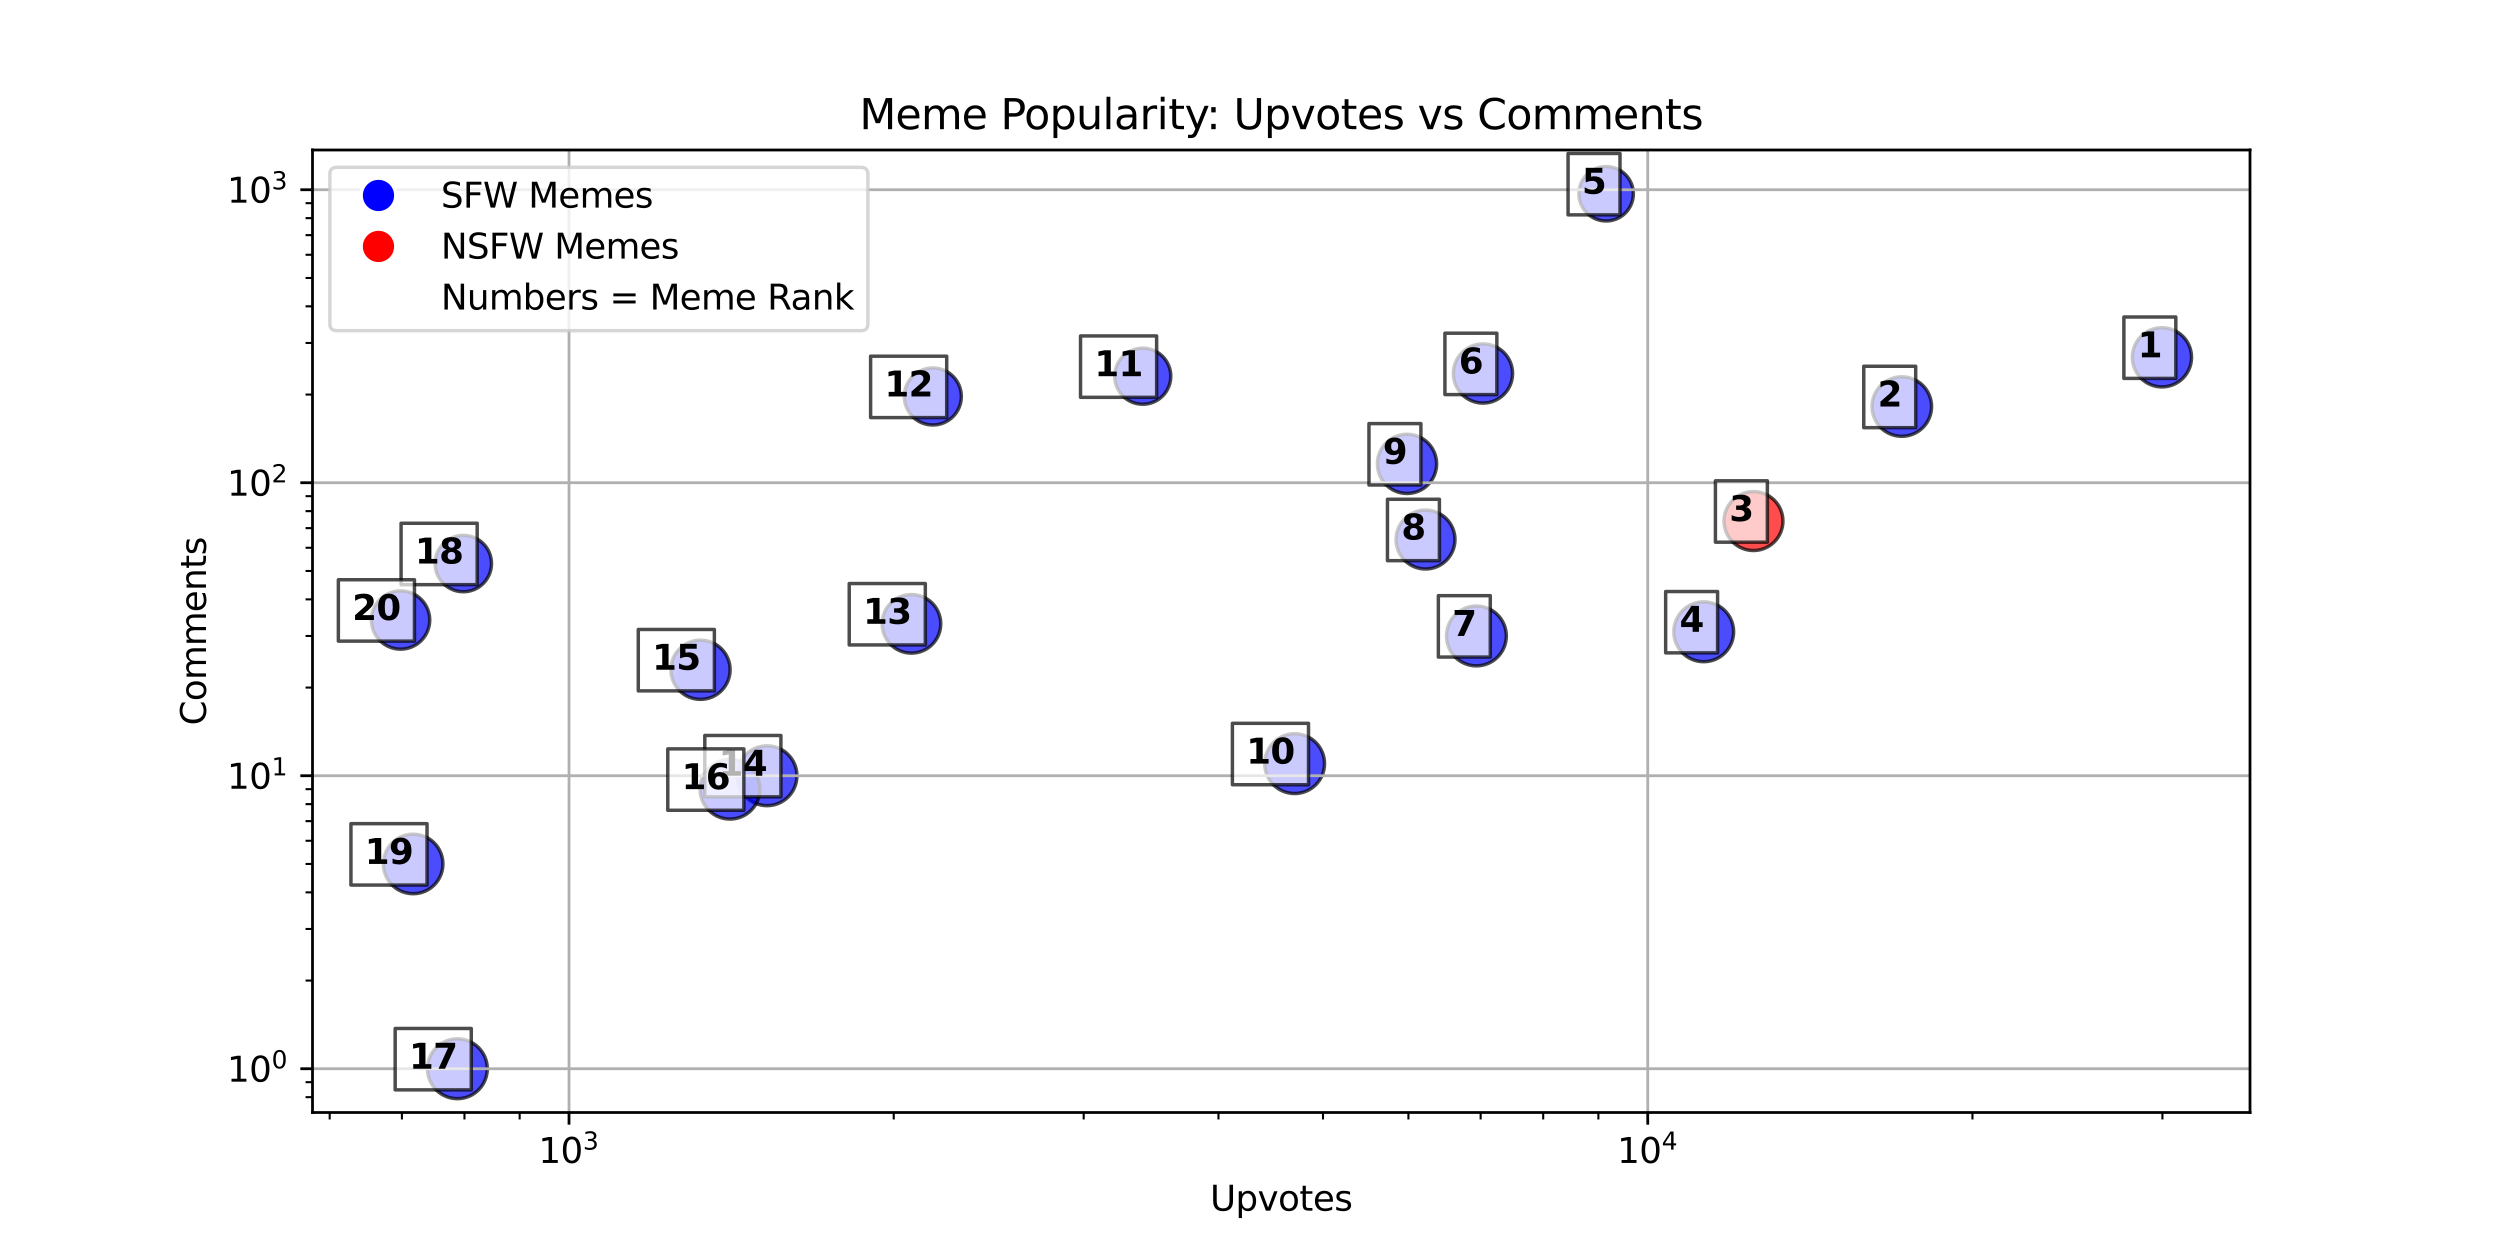 <?xml version="1.0" encoding="utf-8" standalone="no"?>
<!DOCTYPE svg PUBLIC "-//W3C//DTD SVG 1.1//EN"
  "http://www.w3.org/Graphics/SVG/1.1/DTD/svg11.dtd">
<svg xmlns:xlink="http://www.w3.org/1999/xlink" width="720pt" height="360pt" viewBox="0 0 720 360" xmlns="http://www.w3.org/2000/svg" version="1.1">
 <defs>
  <style type="text/css">*{stroke-linejoin: round; stroke-linecap: butt}</style>
 </defs>
 <g id="figure_1">
  <g id="patch_1">
   <path d="M 0 360 
L 720 360 
L 720 0 
L 0 0 
z
" style="fill: #ffffff"/>
  </g>
  <g id="axes_1">
   <g id="patch_2">
    <path d="M 90 320.4 
L 648 320.4 
L 648 43.2 
L 90 43.2 
z
" style="fill: #ffffff"/>
   </g>
   <g id="PathCollection_1">
    <path d="M 622.636 111.432 
C 624.898 111.432 627.068 110.533 628.668 108.934 
C 630.267 107.334 631.166 105.165 631.166 102.903 
C 631.166 100.641 630.267 98.471 628.668 96.871 
C 627.068 95.272 624.898 94.373 622.636 94.373 
C 620.374 94.373 618.205 95.272 616.605 96.871 
C 615.006 98.471 614.107 100.641 614.107 102.903 
C 614.107 105.165 615.006 107.334 616.605 108.934 
C 618.205 110.533 620.374 111.432 622.636 111.432 
z
" clip-path="url(#pf72d6bec14)" style="fill: #0000ff; fill-opacity: 0.7; stroke: #000000; stroke-opacity: 0.7"/>
    <path d="M 547.719 125.658 
C 549.993 125.658 552.174 124.754 553.782 123.147 
C 555.389 121.539 556.293 119.358 556.293 117.085 
C 556.293 114.811 555.389 112.63 553.782 111.022 
C 552.174 109.415 549.993 108.511 547.719 108.511 
C 545.446 108.511 543.265 109.415 541.657 111.022 
C 540.05 112.63 539.146 114.811 539.146 117.085 
C 539.146 119.358 540.05 121.539 541.657 123.147 
C 543.265 124.754 545.446 125.658 547.719 125.658 
z
" clip-path="url(#pf72d6bec14)" style="fill: #0000ff; fill-opacity: 0.7; stroke: #000000; stroke-opacity: 0.7"/>
    <path d="M 504.999 158.551 
C 507.25 158.551 509.408 157.657 510.999 156.065 
C 512.591 154.474 513.485 152.316 513.485 150.065 
C 513.485 147.815 512.591 145.657 510.999 144.065 
C 509.408 142.474 507.25 141.58 504.999 141.58 
C 502.749 141.58 500.591 142.474 498.999 144.065 
C 497.408 145.657 496.514 147.815 496.514 150.065 
C 496.514 152.316 497.408 154.474 498.999 156.065 
C 500.591 157.657 502.749 158.551 504.999 158.551 
z
" clip-path="url(#pf72d6bec14)" style="fill: #ff0000; fill-opacity: 0.7; stroke: #000000; stroke-opacity: 0.7"/>
    <path d="M 490.666 190.569 
C 492.952 190.569 495.144 189.661 496.759 188.045 
C 498.375 186.429 499.283 184.237 499.283 181.952 
C 499.283 179.667 498.375 177.475 496.759 175.859 
C 495.144 174.243 492.952 173.335 490.666 173.335 
C 488.381 173.335 486.189 174.243 484.573 175.859 
C 482.957 177.475 482.05 179.667 482.05 181.952 
C 482.05 184.237 482.957 186.429 484.573 188.045 
C 486.189 189.661 488.381 190.569 490.666 190.569 
z
" clip-path="url(#pf72d6bec14)" style="fill: #0000ff; fill-opacity: 0.7; stroke: #000000; stroke-opacity: 0.7"/>
    <path d="M 462.562 63.642 
C 464.641 63.642 466.636 62.816 468.107 61.345 
C 469.577 59.875 470.404 57.88 470.404 55.8 
C 470.404 53.72 469.577 51.725 468.107 50.255 
C 466.636 48.784 464.641 47.958 462.562 47.958 
C 460.482 47.958 458.487 48.784 457.016 50.255 
C 455.546 51.725 454.719 53.72 454.719 55.8 
C 454.719 57.88 455.546 59.875 457.016 61.345 
C 458.487 62.816 460.482 63.642 462.562 63.642 
z
" clip-path="url(#pf72d6bec14)" style="fill: #0000ff; fill-opacity: 0.7; stroke: #000000; stroke-opacity: 0.7"/>
    <path d="M 427.096 116.092 
C 429.358 116.092 431.528 115.193 433.127 113.594 
C 434.727 111.994 435.625 109.825 435.625 107.563 
C 435.625 105.301 434.727 103.131 433.127 101.531 
C 431.528 99.932 429.358 99.033 427.096 99.033 
C 424.834 99.033 422.664 99.932 421.065 101.531 
C 419.465 103.131 418.567 105.301 418.567 107.563 
C 418.567 109.825 419.465 111.994 421.065 113.594 
C 422.664 115.193 424.834 116.092 427.096 116.092 
z
" clip-path="url(#pf72d6bec14)" style="fill: #0000ff; fill-opacity: 0.7; stroke: #000000; stroke-opacity: 0.7"/>
    <path d="M 425.203 191.77 
C 427.488 191.77 429.68 190.863 431.296 189.247 
C 432.912 187.631 433.82 185.439 433.82 183.154 
C 433.82 180.868 432.912 178.676 431.296 177.061 
C 429.68 175.445 427.488 174.537 425.203 174.537 
C 422.918 174.537 420.726 175.445 419.11 177.061 
C 417.494 178.676 416.586 180.868 416.586 183.154 
C 416.586 185.439 417.494 187.631 419.11 189.247 
C 420.726 190.863 422.918 191.77 425.203 191.77 
z
" clip-path="url(#pf72d6bec14)" style="fill: #0000ff; fill-opacity: 0.7; stroke: #000000; stroke-opacity: 0.7"/>
    <path d="M 410.548 163.871 
C 412.799 163.871 414.957 162.977 416.548 161.386 
C 418.139 159.795 419.033 157.636 419.033 155.386 
C 419.033 153.136 418.139 150.977 416.548 149.386 
C 414.957 147.795 412.799 146.901 410.548 146.901 
C 408.298 146.901 406.139 147.795 404.548 149.386 
C 402.957 150.977 402.063 153.136 402.063 155.386 
C 402.063 157.636 402.957 159.795 404.548 161.386 
C 406.139 162.977 408.298 163.871 410.548 163.871 
z
" clip-path="url(#pf72d6bec14)" style="fill: #0000ff; fill-opacity: 0.7; stroke: #000000; stroke-opacity: 0.7"/>
    <path d="M 405.219 142.121 
C 407.481 142.121 409.651 141.222 411.25 139.623 
C 412.85 138.023 413.748 135.853 413.748 133.591 
C 413.748 131.329 412.85 129.16 411.25 127.56 
C 409.651 125.961 407.481 125.062 405.219 125.062 
C 402.957 125.062 400.787 125.961 399.188 127.56 
C 397.588 129.16 396.69 131.329 396.69 133.591 
C 396.69 135.853 397.588 138.023 399.188 139.623 
C 400.787 141.222 402.957 142.121 405.219 142.121 
z
" clip-path="url(#pf72d6bec14)" style="fill: #0000ff; fill-opacity: 0.7; stroke: #000000; stroke-opacity: 0.7"/>
    <path d="M 372.849 228.539 
C 375.134 228.539 377.326 227.631 378.942 226.015 
C 380.558 224.4 381.465 222.208 381.465 219.922 
C 381.465 217.637 380.558 215.445 378.942 213.829 
C 377.326 212.213 375.134 211.306 372.849 211.306 
C 370.563 211.306 368.372 212.213 366.756 213.829 
C 365.14 215.445 364.232 217.637 364.232 219.922 
C 364.232 222.208 365.14 224.4 366.756 226.015 
C 368.372 227.631 370.563 228.539 372.849 228.539 
z
" clip-path="url(#pf72d6bec14)" style="fill: #0000ff; fill-opacity: 0.7; stroke: #000000; stroke-opacity: 0.7"/>
    <path d="M 329.109 116.425 
C 331.251 116.425 333.306 115.574 334.821 114.059 
C 336.336 112.544 337.187 110.49 337.187 108.347 
C 337.187 106.205 336.336 104.15 334.821 102.636 
C 333.306 101.121 331.251 100.27 329.109 100.27 
C 326.967 100.27 324.912 101.121 323.397 102.636 
C 321.882 104.15 321.031 106.205 321.031 108.347 
C 321.031 110.49 321.882 112.544 323.397 114.059 
C 324.912 115.574 326.967 116.425 329.109 116.425 
z
" clip-path="url(#pf72d6bec14)" style="fill: #0000ff; fill-opacity: 0.7; stroke: #000000; stroke-opacity: 0.7"/>
    <path d="M 268.651 122.398 
C 270.83 122.398 272.92 121.532 274.461 119.992 
C 276.001 118.451 276.867 116.361 276.867 114.182 
C 276.867 112.003 276.001 109.913 274.461 108.373 
C 272.92 106.832 270.83 105.966 268.651 105.966 
C 266.472 105.966 264.382 106.832 262.842 108.373 
C 261.301 109.913 260.435 112.003 260.435 114.182 
C 260.435 116.361 261.301 118.451 262.842 119.992 
C 264.382 121.532 266.472 122.398 268.651 122.398 
z
" clip-path="url(#pf72d6bec14)" style="fill: #0000ff; fill-opacity: 0.7; stroke: #000000; stroke-opacity: 0.7"/>
    <path d="M 262.493 188.102 
C 264.731 188.102 266.878 187.212 268.461 185.629 
C 270.044 184.046 270.934 181.899 270.934 179.661 
C 270.934 177.422 270.044 175.275 268.461 173.692 
C 266.878 172.109 264.731 171.22 262.493 171.22 
C 260.254 171.22 258.107 172.109 256.524 173.692 
C 254.941 175.275 254.052 177.422 254.052 179.661 
C 254.052 181.899 254.941 184.046 256.524 185.629 
C 258.107 187.212 260.254 188.102 262.493 188.102 
z
" clip-path="url(#pf72d6bec14)" style="fill: #0000ff; fill-opacity: 0.7; stroke: #000000; stroke-opacity: 0.7"/>
    <path d="M 220.899 232.032 
C 223.184 232.032 225.376 231.124 226.992 229.508 
C 228.608 227.892 229.516 225.701 229.516 223.415 
C 229.516 221.13 228.608 218.938 226.992 217.322 
C 225.376 215.706 223.184 214.798 220.899 214.798 
C 218.614 214.798 216.422 215.706 214.806 217.322 
C 213.19 218.938 212.282 221.13 212.282 223.415 
C 212.282 225.701 213.19 227.892 214.806 229.508 
C 216.422 231.124 218.614 232.032 220.899 232.032 
z
" clip-path="url(#pf72d6bec14)" style="fill: #0000ff; fill-opacity: 0.7; stroke: #000000; stroke-opacity: 0.7"/>
    <path d="M 201.741 201.42 
C 204.003 201.42 206.173 200.522 207.772 198.922 
C 209.372 197.323 210.27 195.153 210.27 192.891 
C 210.27 190.629 209.372 188.459 207.772 186.86 
C 206.173 185.26 204.003 184.362 201.741 184.362 
C 199.479 184.362 197.309 185.26 195.71 186.86 
C 194.11 188.459 193.212 190.629 193.212 192.891 
C 193.212 195.153 194.11 197.323 195.71 198.922 
C 197.309 200.522 199.479 201.42 201.741 201.42 
z
" clip-path="url(#pf72d6bec14)" style="fill: #0000ff; fill-opacity: 0.7; stroke: #000000; stroke-opacity: 0.7"/>
    <path d="M 210.232 235.893 
C 212.517 235.893 214.709 234.985 216.325 233.37 
C 217.941 231.754 218.849 229.562 218.849 227.277 
C 218.849 224.991 217.941 222.799 216.325 221.184 
C 214.709 219.568 212.517 218.66 210.232 218.66 
C 207.947 218.66 205.755 219.568 204.139 221.184 
C 202.523 222.799 201.615 224.991 201.615 227.277 
C 201.615 229.562 202.523 231.754 204.139 233.37 
C 205.755 234.985 207.947 235.893 210.232 235.893 
z
" clip-path="url(#pf72d6bec14)" style="fill: #0000ff; fill-opacity: 0.7; stroke: #000000; stroke-opacity: 0.7"/>
    <path d="M 131.727 316.417 
C 134.012 316.417 136.204 315.509 137.82 313.893 
C 139.436 312.277 140.344 310.085 140.344 307.8 
C 140.344 305.515 139.436 303.323 137.82 301.707 
C 136.204 300.091 134.012 299.183 131.727 299.183 
C 129.442 299.183 127.25 300.091 125.634 301.707 
C 124.018 303.323 123.11 305.515 123.11 307.8 
C 123.11 310.085 124.018 312.277 125.634 313.893 
C 127.25 315.509 129.442 316.417 131.727 316.417 
z
" clip-path="url(#pf72d6bec14)" style="fill: #0000ff; fill-opacity: 0.7; stroke: #000000; stroke-opacity: 0.7"/>
    <path d="M 133.429 170.422 
C 135.583 170.422 137.65 169.566 139.173 168.042 
C 140.697 166.519 141.553 164.452 141.553 162.298 
C 141.553 160.143 140.697 158.076 139.173 156.553 
C 137.65 155.029 135.583 154.173 133.429 154.173 
C 131.274 154.173 129.207 155.029 127.684 156.553 
C 126.16 158.076 125.304 160.143 125.304 162.298 
C 125.304 164.452 126.16 166.519 127.684 168.042 
C 129.207 169.566 131.274 170.422 133.429 170.422 
z
" clip-path="url(#pf72d6bec14)" style="fill: #0000ff; fill-opacity: 0.7; stroke: #000000; stroke-opacity: 0.7"/>
    <path d="M 118.987 257.391 
C 121.261 257.391 123.442 256.488 125.049 254.88 
C 126.657 253.272 127.56 251.091 127.56 248.818 
C 127.56 246.544 126.657 244.363 125.049 242.755 
C 123.442 241.148 121.261 240.244 118.987 240.244 
C 116.714 240.244 114.533 241.148 112.925 242.755 
C 111.317 244.363 110.414 246.544 110.414 248.818 
C 110.414 251.091 111.317 253.272 112.925 254.88 
C 114.533 256.488 116.714 257.391 118.987 257.391 
z
" clip-path="url(#pf72d6bec14)" style="fill: #0000ff; fill-opacity: 0.7; stroke: #000000; stroke-opacity: 0.7"/>
    <path d="M 115.364 186.963 
C 117.59 186.963 119.726 186.078 121.301 184.504 
C 122.875 182.929 123.76 180.793 123.76 178.567 
C 123.76 176.34 122.875 174.204 121.301 172.629 
C 119.726 171.055 117.59 170.17 115.364 170.17 
C 113.137 170.17 111.001 171.055 109.426 172.629 
C 107.852 174.204 106.967 176.34 106.967 178.567 
C 106.967 180.793 107.852 182.929 109.426 184.504 
C 111.001 186.078 113.137 186.963 115.364 186.963 
z
" clip-path="url(#pf72d6bec14)" style="fill: #0000ff; fill-opacity: 0.7; stroke: #000000; stroke-opacity: 0.7"/>
   </g>
   <g id="matplotlib.axis_1">
    <g id="xtick_1">
     <g id="line2d_1">
      <path d="M 163.874 320.4 
L 163.874 43.2 
" clip-path="url(#pf72d6bec14)" style="fill: none; stroke: #b0b0b0; stroke-width: 0.8; stroke-linecap: square"/>
     </g>
     <g id="line2d_2">
      <defs>
       <path id="m6c85373cff" d="M 0 0 
L 0 3.5 
" style="stroke: #000000; stroke-width: 0.8"/>
      </defs>
      <g>
       <use xlink:href="#m6c85373cff" x="163.874" y="320.4" style="stroke: #000000; stroke-width: 0.8"/>
      </g>
     </g>
     <g id="text_1">
      <!-- $\mathdefault{10^{3}}$ -->
      <g transform="translate(155.074 334.998) scale(0.1 -0.1)">
       <defs>
        <path id="DejaVuSans-31" d="M 794 531 
L 1825 531 
L 1825 4091 
L 703 3866 
L 703 4441 
L 1819 4666 
L 2450 4666 
L 2450 531 
L 3481 531 
L 3481 0 
L 794 0 
L 794 531 
z
" transform="scale(0.016)"/>
        <path id="DejaVuSans-30" d="M 2034 4250 
Q 1547 4250 1301 3770 
Q 1056 3291 1056 2328 
Q 1056 1369 1301 889 
Q 1547 409 2034 409 
Q 2525 409 2770 889 
Q 3016 1369 3016 2328 
Q 3016 3291 2770 3770 
Q 2525 4250 2034 4250 
z
M 2034 4750 
Q 2819 4750 3233 4129 
Q 3647 3509 3647 2328 
Q 3647 1150 3233 529 
Q 2819 -91 2034 -91 
Q 1250 -91 836 529 
Q 422 1150 422 2328 
Q 422 3509 836 4129 
Q 1250 4750 2034 4750 
z
" transform="scale(0.016)"/>
        <path id="DejaVuSans-33" d="M 2597 2516 
Q 3050 2419 3304 2112 
Q 3559 1806 3559 1356 
Q 3559 666 3084 287 
Q 2609 -91 1734 -91 
Q 1441 -91 1130 -33 
Q 819 25 488 141 
L 488 750 
Q 750 597 1062 519 
Q 1375 441 1716 441 
Q 2309 441 2620 675 
Q 2931 909 2931 1356 
Q 2931 1769 2642 2001 
Q 2353 2234 1838 2234 
L 1294 2234 
L 1294 2753 
L 1863 2753 
Q 2328 2753 2575 2939 
Q 2822 3125 2822 3475 
Q 2822 3834 2567 4026 
Q 2313 4219 1838 4219 
Q 1578 4219 1281 4162 
Q 984 4106 628 3988 
L 628 4550 
Q 988 4650 1302 4700 
Q 1616 4750 1894 4750 
Q 2613 4750 3031 4423 
Q 3450 4097 3450 3541 
Q 3450 3153 3228 2886 
Q 3006 2619 2597 2516 
z
" transform="scale(0.016)"/>
       </defs>
       <use xlink:href="#DejaVuSans-31" transform="translate(0 0.766)"/>
       <use xlink:href="#DejaVuSans-30" transform="translate(63.623 0.766)"/>
       <use xlink:href="#DejaVuSans-33" transform="translate(128.203 39.047) scale(0.7)"/>
      </g>
     </g>
    </g>
    <g id="xtick_2">
     <g id="line2d_3">
      <path d="M 474.547 320.4 
L 474.547 43.2 
" clip-path="url(#pf72d6bec14)" style="fill: none; stroke: #b0b0b0; stroke-width: 0.8; stroke-linecap: square"/>
     </g>
     <g id="line2d_4">
      <g>
       <use xlink:href="#m6c85373cff" x="474.547" y="320.4" style="stroke: #000000; stroke-width: 0.8"/>
      </g>
     </g>
     <g id="text_2">
      <!-- $\mathdefault{10^{4}}$ -->
      <g transform="translate(465.747 334.998) scale(0.1 -0.1)">
       <defs>
        <path id="DejaVuSans-34" d="M 2419 4116 
L 825 1625 
L 2419 1625 
L 2419 4116 
z
M 2253 4666 
L 3047 4666 
L 3047 1625 
L 3713 1625 
L 3713 1100 
L 3047 1100 
L 3047 0 
L 2419 0 
L 2419 1100 
L 313 1100 
L 313 1709 
L 2253 4666 
z
" transform="scale(0.016)"/>
       </defs>
       <use xlink:href="#DejaVuSans-31" transform="translate(0 0.684)"/>
       <use xlink:href="#DejaVuSans-30" transform="translate(63.623 0.684)"/>
       <use xlink:href="#DejaVuSans-34" transform="translate(128.203 38.966) scale(0.7)"/>
      </g>
     </g>
    </g>
    <g id="xtick_3">
     <g id="line2d_5">
      <defs>
       <path id="m9ff2b231a6" d="M 0 0 
L 0 2 
" style="stroke: #000000; stroke-width: 0.6"/>
      </defs>
      <g>
       <use xlink:href="#m9ff2b231a6" x="94.951" y="320.4" style="stroke: #000000; stroke-width: 0.6"/>
      </g>
     </g>
    </g>
    <g id="xtick_4">
     <g id="line2d_6">
      <g>
       <use xlink:href="#m9ff2b231a6" x="115.75" y="320.4" style="stroke: #000000; stroke-width: 0.6"/>
      </g>
     </g>
    </g>
    <g id="xtick_5">
     <g id="line2d_7">
      <g>
       <use xlink:href="#m9ff2b231a6" x="133.766" y="320.4" style="stroke: #000000; stroke-width: 0.6"/>
      </g>
     </g>
    </g>
    <g id="xtick_6">
     <g id="line2d_8">
      <g>
       <use xlink:href="#m9ff2b231a6" x="149.658" y="320.4" style="stroke: #000000; stroke-width: 0.6"/>
      </g>
     </g>
    </g>
    <g id="xtick_7">
     <g id="line2d_9">
      <g>
       <use xlink:href="#m9ff2b231a6" x="257.396" y="320.4" style="stroke: #000000; stroke-width: 0.6"/>
      </g>
     </g>
    </g>
    <g id="xtick_8">
     <g id="line2d_10">
      <g>
       <use xlink:href="#m9ff2b231a6" x="312.102" y="320.4" style="stroke: #000000; stroke-width: 0.6"/>
      </g>
     </g>
    </g>
    <g id="xtick_9">
     <g id="line2d_11">
      <g>
       <use xlink:href="#m9ff2b231a6" x="350.918" y="320.4" style="stroke: #000000; stroke-width: 0.6"/>
      </g>
     </g>
    </g>
    <g id="xtick_10">
     <g id="line2d_12">
      <g>
       <use xlink:href="#m9ff2b231a6" x="381.025" y="320.4" style="stroke: #000000; stroke-width: 0.6"/>
      </g>
     </g>
    </g>
    <g id="xtick_11">
     <g id="line2d_13">
      <g>
       <use xlink:href="#m9ff2b231a6" x="405.624" y="320.4" style="stroke: #000000; stroke-width: 0.6"/>
      </g>
     </g>
    </g>
    <g id="xtick_12">
     <g id="line2d_14">
      <g>
       <use xlink:href="#m9ff2b231a6" x="426.423" y="320.4" style="stroke: #000000; stroke-width: 0.6"/>
      </g>
     </g>
    </g>
    <g id="xtick_13">
     <g id="line2d_15">
      <g>
       <use xlink:href="#m9ff2b231a6" x="444.44" y="320.4" style="stroke: #000000; stroke-width: 0.6"/>
      </g>
     </g>
    </g>
    <g id="xtick_14">
     <g id="line2d_16">
      <g>
       <use xlink:href="#m9ff2b231a6" x="460.331" y="320.4" style="stroke: #000000; stroke-width: 0.6"/>
      </g>
     </g>
    </g>
    <g id="xtick_15">
     <g id="line2d_17">
      <g>
       <use xlink:href="#m9ff2b231a6" x="568.069" y="320.4" style="stroke: #000000; stroke-width: 0.6"/>
      </g>
     </g>
    </g>
    <g id="xtick_16">
     <g id="line2d_18">
      <g>
       <use xlink:href="#m9ff2b231a6" x="622.776" y="320.4" style="stroke: #000000; stroke-width: 0.6"/>
      </g>
     </g>
    </g>
    <g id="text_3">
     <!-- Upvotes -->
     <g transform="translate(348.506 348.677) scale(0.1 -0.1)">
      <defs>
       <path id="DejaVuSans-55" d="M 556 4666 
L 1191 4666 
L 1191 1831 
Q 1191 1081 1462 751 
Q 1734 422 2344 422 
Q 2950 422 3222 751 
Q 3494 1081 3494 1831 
L 3494 4666 
L 4128 4666 
L 4128 1753 
Q 4128 841 3676 375 
Q 3225 -91 2344 -91 
Q 1459 -91 1007 375 
Q 556 841 556 1753 
L 556 4666 
z
" transform="scale(0.016)"/>
       <path id="DejaVuSans-70" d="M 1159 525 
L 1159 -1331 
L 581 -1331 
L 581 3500 
L 1159 3500 
L 1159 2969 
Q 1341 3281 1617 3432 
Q 1894 3584 2278 3584 
Q 2916 3584 3314 3078 
Q 3713 2572 3713 1747 
Q 3713 922 3314 415 
Q 2916 -91 2278 -91 
Q 1894 -91 1617 61 
Q 1341 213 1159 525 
z
M 3116 1747 
Q 3116 2381 2855 2742 
Q 2594 3103 2138 3103 
Q 1681 3103 1420 2742 
Q 1159 2381 1159 1747 
Q 1159 1113 1420 752 
Q 1681 391 2138 391 
Q 2594 391 2855 752 
Q 3116 1113 3116 1747 
z
" transform="scale(0.016)"/>
       <path id="DejaVuSans-76" d="M 191 3500 
L 800 3500 
L 1894 563 
L 2988 3500 
L 3597 3500 
L 2284 0 
L 1503 0 
L 191 3500 
z
" transform="scale(0.016)"/>
       <path id="DejaVuSans-6f" d="M 1959 3097 
Q 1497 3097 1228 2736 
Q 959 2375 959 1747 
Q 959 1119 1226 758 
Q 1494 397 1959 397 
Q 2419 397 2687 759 
Q 2956 1122 2956 1747 
Q 2956 2369 2687 2733 
Q 2419 3097 1959 3097 
z
M 1959 3584 
Q 2709 3584 3137 3096 
Q 3566 2609 3566 1747 
Q 3566 888 3137 398 
Q 2709 -91 1959 -91 
Q 1206 -91 779 398 
Q 353 888 353 1747 
Q 353 2609 779 3096 
Q 1206 3584 1959 3584 
z
" transform="scale(0.016)"/>
       <path id="DejaVuSans-74" d="M 1172 4494 
L 1172 3500 
L 2356 3500 
L 2356 3053 
L 1172 3053 
L 1172 1153 
Q 1172 725 1289 603 
Q 1406 481 1766 481 
L 2356 481 
L 2356 0 
L 1766 0 
Q 1100 0 847 248 
Q 594 497 594 1153 
L 594 3053 
L 172 3053 
L 172 3500 
L 594 3500 
L 594 4494 
L 1172 4494 
z
" transform="scale(0.016)"/>
       <path id="DejaVuSans-65" d="M 3597 1894 
L 3597 1613 
L 953 1613 
Q 991 1019 1311 708 
Q 1631 397 2203 397 
Q 2534 397 2845 478 
Q 3156 559 3463 722 
L 3463 178 
Q 3153 47 2828 -22 
Q 2503 -91 2169 -91 
Q 1331 -91 842 396 
Q 353 884 353 1716 
Q 353 2575 817 3079 
Q 1281 3584 2069 3584 
Q 2775 3584 3186 3129 
Q 3597 2675 3597 1894 
z
M 3022 2063 
Q 3016 2534 2758 2815 
Q 2500 3097 2075 3097 
Q 1594 3097 1305 2825 
Q 1016 2553 972 2059 
L 3022 2063 
z
" transform="scale(0.016)"/>
       <path id="DejaVuSans-73" d="M 2834 3397 
L 2834 2853 
Q 2591 2978 2328 3040 
Q 2066 3103 1784 3103 
Q 1356 3103 1142 2972 
Q 928 2841 928 2578 
Q 928 2378 1081 2264 
Q 1234 2150 1697 2047 
L 1894 2003 
Q 2506 1872 2764 1633 
Q 3022 1394 3022 966 
Q 3022 478 2636 193 
Q 2250 -91 1575 -91 
Q 1294 -91 989 -36 
Q 684 19 347 128 
L 347 722 
Q 666 556 975 473 
Q 1284 391 1588 391 
Q 1994 391 2212 530 
Q 2431 669 2431 922 
Q 2431 1156 2273 1281 
Q 2116 1406 1581 1522 
L 1381 1569 
Q 847 1681 609 1914 
Q 372 2147 372 2553 
Q 372 3047 722 3315 
Q 1072 3584 1716 3584 
Q 2034 3584 2315 3537 
Q 2597 3491 2834 3397 
z
" transform="scale(0.016)"/>
      </defs>
      <use xlink:href="#DejaVuSans-55"/>
      <use xlink:href="#DejaVuSans-70" transform="translate(73.193 0)"/>
      <use xlink:href="#DejaVuSans-76" transform="translate(136.67 0)"/>
      <use xlink:href="#DejaVuSans-6f" transform="translate(195.85 0)"/>
      <use xlink:href="#DejaVuSans-74" transform="translate(257.031 0)"/>
      <use xlink:href="#DejaVuSans-65" transform="translate(296.24 0)"/>
      <use xlink:href="#DejaVuSans-73" transform="translate(357.764 0)"/>
     </g>
    </g>
   </g>
   <g id="matplotlib.axis_2">
    <g id="ytick_1">
     <g id="line2d_19">
      <path d="M 90 307.8 
L 648 307.8 
" clip-path="url(#pf72d6bec14)" style="fill: none; stroke: #b0b0b0; stroke-width: 0.8; stroke-linecap: square"/>
     </g>
     <g id="line2d_20">
      <defs>
       <path id="me23430031c" d="M 0 0 
L -3.5 0 
" style="stroke: #000000; stroke-width: 0.8"/>
      </defs>
      <g>
       <use xlink:href="#me23430031c" x="90" y="307.8" style="stroke: #000000; stroke-width: 0.8"/>
      </g>
     </g>
     <g id="text_4">
      <!-- $\mathdefault{10^{0}}$ -->
      <g transform="translate(65.4 311.599) scale(0.1 -0.1)">
       <use xlink:href="#DejaVuSans-31" transform="translate(0 0.766)"/>
       <use xlink:href="#DejaVuSans-30" transform="translate(63.623 0.766)"/>
       <use xlink:href="#DejaVuSans-30" transform="translate(128.203 39.047) scale(0.7)"/>
      </g>
     </g>
    </g>
    <g id="ytick_2">
     <g id="line2d_21">
      <path d="M 90 223.415 
L 648 223.415 
" clip-path="url(#pf72d6bec14)" style="fill: none; stroke: #b0b0b0; stroke-width: 0.8; stroke-linecap: square"/>
     </g>
     <g id="line2d_22">
      <g>
       <use xlink:href="#me23430031c" x="90" y="223.415" style="stroke: #000000; stroke-width: 0.8"/>
      </g>
     </g>
     <g id="text_5">
      <!-- $\mathdefault{10^{1}}$ -->
      <g transform="translate(65.4 227.215) scale(0.1 -0.1)">
       <use xlink:href="#DejaVuSans-31" transform="translate(0 0.684)"/>
       <use xlink:href="#DejaVuSans-30" transform="translate(63.623 0.684)"/>
       <use xlink:href="#DejaVuSans-31" transform="translate(128.203 38.966) scale(0.7)"/>
      </g>
     </g>
    </g>
    <g id="ytick_3">
     <g id="line2d_23">
      <path d="M 90 139.031 
L 648 139.031 
" clip-path="url(#pf72d6bec14)" style="fill: none; stroke: #b0b0b0; stroke-width: 0.8; stroke-linecap: square"/>
     </g>
     <g id="line2d_24">
      <g>
       <use xlink:href="#me23430031c" x="90" y="139.031" style="stroke: #000000; stroke-width: 0.8"/>
      </g>
     </g>
     <g id="text_6">
      <!-- $\mathdefault{10^{2}}$ -->
      <g transform="translate(65.4 142.83) scale(0.1 -0.1)">
       <defs>
        <path id="DejaVuSans-32" d="M 1228 531 
L 3431 531 
L 3431 0 
L 469 0 
L 469 531 
Q 828 903 1448 1529 
Q 2069 2156 2228 2338 
Q 2531 2678 2651 2914 
Q 2772 3150 2772 3378 
Q 2772 3750 2511 3984 
Q 2250 4219 1831 4219 
Q 1534 4219 1204 4116 
Q 875 4013 500 3803 
L 500 4441 
Q 881 4594 1212 4672 
Q 1544 4750 1819 4750 
Q 2544 4750 2975 4387 
Q 3406 4025 3406 3419 
Q 3406 3131 3298 2873 
Q 3191 2616 2906 2266 
Q 2828 2175 2409 1742 
Q 1991 1309 1228 531 
z
" transform="scale(0.016)"/>
       </defs>
       <use xlink:href="#DejaVuSans-31" transform="translate(0 0.766)"/>
       <use xlink:href="#DejaVuSans-30" transform="translate(63.623 0.766)"/>
       <use xlink:href="#DejaVuSans-32" transform="translate(128.203 39.047) scale(0.7)"/>
      </g>
     </g>
    </g>
    <g id="ytick_4">
     <g id="line2d_25">
      <path d="M 90 54.646 
L 648 54.646 
" clip-path="url(#pf72d6bec14)" style="fill: none; stroke: #b0b0b0; stroke-width: 0.8; stroke-linecap: square"/>
     </g>
     <g id="line2d_26">
      <g>
       <use xlink:href="#me23430031c" x="90" y="54.646" style="stroke: #000000; stroke-width: 0.8"/>
      </g>
     </g>
     <g id="text_7">
      <!-- $\mathdefault{10^{3}}$ -->
      <g transform="translate(65.4 58.445) scale(0.1 -0.1)">
       <use xlink:href="#DejaVuSans-31" transform="translate(0 0.766)"/>
       <use xlink:href="#DejaVuSans-30" transform="translate(63.623 0.766)"/>
       <use xlink:href="#DejaVuSans-33" transform="translate(128.203 39.047) scale(0.7)"/>
      </g>
     </g>
    </g>
    <g id="ytick_5">
     <g id="line2d_27">
      <defs>
       <path id="m40002b9eaa" d="M 0 0 
L -2 0 
" style="stroke: #000000; stroke-width: 0.6"/>
      </defs>
      <g>
       <use xlink:href="#m40002b9eaa" x="90" y="315.978" style="stroke: #000000; stroke-width: 0.6"/>
      </g>
     </g>
    </g>
    <g id="ytick_6">
     <g id="line2d_28">
      <g>
       <use xlink:href="#m40002b9eaa" x="90" y="311.661" style="stroke: #000000; stroke-width: 0.6"/>
      </g>
     </g>
    </g>
    <g id="ytick_7">
     <g id="line2d_29">
      <g>
       <use xlink:href="#m40002b9eaa" x="90" y="282.398" style="stroke: #000000; stroke-width: 0.6"/>
      </g>
     </g>
    </g>
    <g id="ytick_8">
     <g id="line2d_30">
      <g>
       <use xlink:href="#m40002b9eaa" x="90" y="267.538" style="stroke: #000000; stroke-width: 0.6"/>
      </g>
     </g>
    </g>
    <g id="ytick_9">
     <g id="line2d_31">
      <g>
       <use xlink:href="#m40002b9eaa" x="90" y="256.995" style="stroke: #000000; stroke-width: 0.6"/>
      </g>
     </g>
    </g>
    <g id="ytick_10">
     <g id="line2d_32">
      <g>
       <use xlink:href="#m40002b9eaa" x="90" y="248.818" style="stroke: #000000; stroke-width: 0.6"/>
      </g>
     </g>
    </g>
    <g id="ytick_11">
     <g id="line2d_33">
      <g>
       <use xlink:href="#m40002b9eaa" x="90" y="242.136" style="stroke: #000000; stroke-width: 0.6"/>
      </g>
     </g>
    </g>
    <g id="ytick_12">
     <g id="line2d_34">
      <g>
       <use xlink:href="#m40002b9eaa" x="90" y="236.487" style="stroke: #000000; stroke-width: 0.6"/>
      </g>
     </g>
    </g>
    <g id="ytick_13">
     <g id="line2d_35">
      <g>
       <use xlink:href="#m40002b9eaa" x="90" y="231.593" style="stroke: #000000; stroke-width: 0.6"/>
      </g>
     </g>
    </g>
    <g id="ytick_14">
     <g id="line2d_36">
      <g>
       <use xlink:href="#m40002b9eaa" x="90" y="227.277" style="stroke: #000000; stroke-width: 0.6"/>
      </g>
     </g>
    </g>
    <g id="ytick_15">
     <g id="line2d_37">
      <g>
       <use xlink:href="#m40002b9eaa" x="90" y="198.013" style="stroke: #000000; stroke-width: 0.6"/>
      </g>
     </g>
    </g>
    <g id="ytick_16">
     <g id="line2d_38">
      <g>
       <use xlink:href="#m40002b9eaa" x="90" y="183.154" style="stroke: #000000; stroke-width: 0.6"/>
      </g>
     </g>
    </g>
    <g id="ytick_17">
     <g id="line2d_39">
      <g>
       <use xlink:href="#m40002b9eaa" x="90" y="172.611" style="stroke: #000000; stroke-width: 0.6"/>
      </g>
     </g>
    </g>
    <g id="ytick_18">
     <g id="line2d_40">
      <g>
       <use xlink:href="#m40002b9eaa" x="90" y="164.433" style="stroke: #000000; stroke-width: 0.6"/>
      </g>
     </g>
    </g>
    <g id="ytick_19">
     <g id="line2d_41">
      <g>
       <use xlink:href="#m40002b9eaa" x="90" y="157.751" style="stroke: #000000; stroke-width: 0.6"/>
      </g>
     </g>
    </g>
    <g id="ytick_20">
     <g id="line2d_42">
      <g>
       <use xlink:href="#m40002b9eaa" x="90" y="152.102" style="stroke: #000000; stroke-width: 0.6"/>
      </g>
     </g>
    </g>
    <g id="ytick_21">
     <g id="line2d_43">
      <g>
       <use xlink:href="#m40002b9eaa" x="90" y="147.208" style="stroke: #000000; stroke-width: 0.6"/>
      </g>
     </g>
    </g>
    <g id="ytick_22">
     <g id="line2d_44">
      <g>
       <use xlink:href="#m40002b9eaa" x="90" y="142.892" style="stroke: #000000; stroke-width: 0.6"/>
      </g>
     </g>
    </g>
    <g id="ytick_23">
     <g id="line2d_45">
      <g>
       <use xlink:href="#m40002b9eaa" x="90" y="113.628" style="stroke: #000000; stroke-width: 0.6"/>
      </g>
     </g>
    </g>
    <g id="ytick_24">
     <g id="line2d_46">
      <g>
       <use xlink:href="#m40002b9eaa" x="90" y="98.769" style="stroke: #000000; stroke-width: 0.6"/>
      </g>
     </g>
    </g>
    <g id="ytick_25">
     <g id="line2d_47">
      <g>
       <use xlink:href="#m40002b9eaa" x="90" y="88.226" style="stroke: #000000; stroke-width: 0.6"/>
      </g>
     </g>
    </g>
    <g id="ytick_26">
     <g id="line2d_48">
      <g>
       <use xlink:href="#m40002b9eaa" x="90" y="80.048" style="stroke: #000000; stroke-width: 0.6"/>
      </g>
     </g>
    </g>
    <g id="ytick_27">
     <g id="line2d_49">
      <g>
       <use xlink:href="#m40002b9eaa" x="90" y="73.367" style="stroke: #000000; stroke-width: 0.6"/>
      </g>
     </g>
    </g>
    <g id="ytick_28">
     <g id="line2d_50">
      <g>
       <use xlink:href="#m40002b9eaa" x="90" y="67.717" style="stroke: #000000; stroke-width: 0.6"/>
      </g>
     </g>
    </g>
    <g id="ytick_29">
     <g id="line2d_51">
      <g>
       <use xlink:href="#m40002b9eaa" x="90" y="62.824" style="stroke: #000000; stroke-width: 0.6"/>
      </g>
     </g>
    </g>
    <g id="ytick_30">
     <g id="line2d_52">
      <g>
       <use xlink:href="#m40002b9eaa" x="90" y="58.507" style="stroke: #000000; stroke-width: 0.6"/>
      </g>
     </g>
    </g>
    <g id="text_8">
     <!-- Comments -->
     <g transform="translate(59.32 208.902) rotate(-90) scale(0.1 -0.1)">
      <defs>
       <path id="DejaVuSans-43" d="M 4122 4306 
L 4122 3641 
Q 3803 3938 3442 4084 
Q 3081 4231 2675 4231 
Q 1875 4231 1450 3742 
Q 1025 3253 1025 2328 
Q 1025 1406 1450 917 
Q 1875 428 2675 428 
Q 3081 428 3442 575 
Q 3803 722 4122 1019 
L 4122 359 
Q 3791 134 3420 21 
Q 3050 -91 2638 -91 
Q 1578 -91 968 557 
Q 359 1206 359 2328 
Q 359 3453 968 4101 
Q 1578 4750 2638 4750 
Q 3056 4750 3426 4639 
Q 3797 4528 4122 4306 
z
" transform="scale(0.016)"/>
       <path id="DejaVuSans-6d" d="M 3328 2828 
Q 3544 3216 3844 3400 
Q 4144 3584 4550 3584 
Q 5097 3584 5394 3201 
Q 5691 2819 5691 2113 
L 5691 0 
L 5113 0 
L 5113 2094 
Q 5113 2597 4934 2840 
Q 4756 3084 4391 3084 
Q 3944 3084 3684 2787 
Q 3425 2491 3425 1978 
L 3425 0 
L 2847 0 
L 2847 2094 
Q 2847 2600 2669 2842 
Q 2491 3084 2119 3084 
Q 1678 3084 1418 2786 
Q 1159 2488 1159 1978 
L 1159 0 
L 581 0 
L 581 3500 
L 1159 3500 
L 1159 2956 
Q 1356 3278 1631 3431 
Q 1906 3584 2284 3584 
Q 2666 3584 2933 3390 
Q 3200 3197 3328 2828 
z
" transform="scale(0.016)"/>
       <path id="DejaVuSans-6e" d="M 3513 2113 
L 3513 0 
L 2938 0 
L 2938 2094 
Q 2938 2591 2744 2837 
Q 2550 3084 2163 3084 
Q 1697 3084 1428 2787 
Q 1159 2491 1159 1978 
L 1159 0 
L 581 0 
L 581 3500 
L 1159 3500 
L 1159 2956 
Q 1366 3272 1645 3428 
Q 1925 3584 2291 3584 
Q 2894 3584 3203 3211 
Q 3513 2838 3513 2113 
z
" transform="scale(0.016)"/>
      </defs>
      <use xlink:href="#DejaVuSans-43"/>
      <use xlink:href="#DejaVuSans-6f" transform="translate(69.824 0)"/>
      <use xlink:href="#DejaVuSans-6d" transform="translate(131.006 0)"/>
      <use xlink:href="#DejaVuSans-6d" transform="translate(228.418 0)"/>
      <use xlink:href="#DejaVuSans-65" transform="translate(325.83 0)"/>
      <use xlink:href="#DejaVuSans-6e" transform="translate(387.354 0)"/>
      <use xlink:href="#DejaVuSans-74" transform="translate(450.732 0)"/>
      <use xlink:href="#DejaVuSans-73" transform="translate(489.941 0)"/>
     </g>
    </g>
   </g>
   <g id="patch_3">
    <path d="M 90 320.4 
L 90 43.2 
" style="fill: none; stroke: #000000; stroke-width: 0.8; stroke-linejoin: miter; stroke-linecap: square"/>
   </g>
   <g id="patch_4">
    <path d="M 648 320.4 
L 648 43.2 
" style="fill: none; stroke: #000000; stroke-width: 0.8; stroke-linejoin: miter; stroke-linecap: square"/>
   </g>
   <g id="patch_5">
    <path d="M 90 320.4 
L 648 320.4 
" style="fill: none; stroke: #000000; stroke-width: 0.8; stroke-linejoin: miter; stroke-linecap: square"/>
   </g>
   <g id="patch_6">
    <path d="M 90 43.2 
L 648 43.2 
" style="fill: none; stroke: #000000; stroke-width: 0.8; stroke-linejoin: miter; stroke-linecap: square"/>
   </g>
   <g id="text_9">
    <g id="patch_7">
     <path d="M 611.679 108.982 
L 626.636 108.982 
L 626.636 91.304 
L 611.679 91.304 
z
" style="fill: #ffffff; opacity: 0.7; stroke: #000000; stroke-linejoin: miter"/>
    </g>
    <!-- 1 -->
    <g transform="translate(615.679 102.903) scale(0.1 -0.1)">
     <defs>
      <path id="DejaVuSans-Bold-31" d="M 750 831 
L 1813 831 
L 1813 3847 
L 722 3622 
L 722 4441 
L 1806 4666 
L 2950 4666 
L 2950 831 
L 4013 831 
L 4013 0 
L 750 0 
L 750 831 
z
" transform="scale(0.016)"/>
     </defs>
     <use xlink:href="#DejaVuSans-Bold-31"/>
    </g>
   </g>
   <g id="text_10">
    <g id="patch_8">
     <path d="M 536.762 123.164 
L 551.719 123.164 
L 551.719 105.486 
L 536.762 105.486 
z
" style="fill: #ffffff; opacity: 0.7; stroke: #000000; stroke-linejoin: miter"/>
    </g>
    <!-- 2 -->
    <g transform="translate(540.762 117.085) scale(0.1 -0.1)">
     <defs>
      <path id="DejaVuSans-Bold-32" d="M 1844 884 
L 3897 884 
L 3897 0 
L 506 0 
L 506 884 
L 2209 2388 
Q 2438 2594 2547 2791 
Q 2656 2988 2656 3200 
Q 2656 3528 2436 3728 
Q 2216 3928 1850 3928 
Q 1569 3928 1234 3808 
Q 900 3688 519 3450 
L 519 4475 
Q 925 4609 1322 4679 
Q 1719 4750 2100 4750 
Q 2938 4750 3402 4381 
Q 3866 4013 3866 3353 
Q 3866 2972 3669 2642 
Q 3472 2313 2841 1759 
L 1844 884 
z
" transform="scale(0.016)"/>
     </defs>
     <use xlink:href="#DejaVuSans-Bold-32"/>
    </g>
   </g>
   <g id="text_11">
    <g id="patch_9">
     <path d="M 494.041 156.145 
L 508.999 156.145 
L 508.999 138.467 
L 494.041 138.467 
z
" style="fill: #ffffff; opacity: 0.7; stroke: #000000; stroke-linejoin: miter"/>
    </g>
    <!-- 3 -->
    <g transform="translate(498.041 150.065) scale(0.1 -0.1)">
     <defs>
      <path id="DejaVuSans-Bold-33" d="M 2981 2516 
Q 3453 2394 3698 2092 
Q 3944 1791 3944 1325 
Q 3944 631 3412 270 
Q 2881 -91 1863 -91 
Q 1503 -91 1142 -33 
Q 781 25 428 141 
L 428 1069 
Q 766 900 1098 814 
Q 1431 728 1753 728 
Q 2231 728 2486 893 
Q 2741 1059 2741 1369 
Q 2741 1688 2480 1852 
Q 2219 2016 1709 2016 
L 1228 2016 
L 1228 2791 
L 1734 2791 
Q 2188 2791 2409 2933 
Q 2631 3075 2631 3366 
Q 2631 3634 2415 3781 
Q 2200 3928 1806 3928 
Q 1516 3928 1219 3862 
Q 922 3797 628 3669 
L 628 4550 
Q 984 4650 1334 4700 
Q 1684 4750 2022 4750 
Q 2931 4750 3382 4451 
Q 3834 4153 3834 3553 
Q 3834 3144 3618 2883 
Q 3403 2622 2981 2516 
z
" transform="scale(0.016)"/>
     </defs>
     <use xlink:href="#DejaVuSans-Bold-33"/>
    </g>
   </g>
   <g id="text_12">
    <g id="patch_10">
     <path d="M 479.709 188.032 
L 494.666 188.032 
L 494.666 170.353 
L 479.709 170.353 
z
" style="fill: #ffffff; opacity: 0.7; stroke: #000000; stroke-linejoin: miter"/>
    </g>
    <!-- 4 -->
    <g transform="translate(483.709 181.952) scale(0.1 -0.1)">
     <defs>
      <path id="DejaVuSans-Bold-34" d="M 2356 3675 
L 1038 1722 
L 2356 1722 
L 2356 3675 
z
M 2156 4666 
L 3494 4666 
L 3494 1722 
L 4159 1722 
L 4159 850 
L 3494 850 
L 3494 0 
L 2356 0 
L 2356 850 
L 288 850 
L 288 1881 
L 2156 4666 
z
" transform="scale(0.016)"/>
     </defs>
     <use xlink:href="#DejaVuSans-Bold-34"/>
    </g>
   </g>
   <g id="text_13">
    <g id="patch_11">
     <path d="M 451.604 61.88 
L 466.562 61.88 
L 466.562 44.202 
L 451.604 44.202 
z
" style="fill: #ffffff; opacity: 0.7; stroke: #000000; stroke-linejoin: miter"/>
    </g>
    <!-- 5 -->
    <g transform="translate(455.604 55.8) scale(0.1 -0.1)">
     <defs>
      <path id="DejaVuSans-Bold-35" d="M 678 4666 
L 3669 4666 
L 3669 3781 
L 1638 3781 
L 1638 3059 
Q 1775 3097 1914 3117 
Q 2053 3138 2203 3138 
Q 3056 3138 3531 2711 
Q 4006 2284 4006 1522 
Q 4006 766 3489 337 
Q 2972 -91 2053 -91 
Q 1656 -91 1267 -14 
Q 878 63 494 219 
L 494 1166 
Q 875 947 1217 837 
Q 1559 728 1863 728 
Q 2300 728 2551 942 
Q 2803 1156 2803 1522 
Q 2803 1891 2551 2103 
Q 2300 2316 1863 2316 
Q 1603 2316 1309 2248 
Q 1016 2181 678 2041 
L 678 4666 
z
" transform="scale(0.016)"/>
     </defs>
     <use xlink:href="#DejaVuSans-Bold-35"/>
    </g>
   </g>
   <g id="text_14">
    <g id="patch_12">
     <path d="M 416.138 113.642 
L 431.096 113.642 
L 431.096 95.964 
L 416.138 95.964 
z
" style="fill: #ffffff; opacity: 0.7; stroke: #000000; stroke-linejoin: miter"/>
    </g>
    <!-- 6 -->
    <g transform="translate(420.138 107.563) scale(0.1 -0.1)">
     <defs>
      <path id="DejaVuSans-Bold-36" d="M 2316 2303 
Q 2000 2303 1842 2098 
Q 1684 1894 1684 1484 
Q 1684 1075 1842 870 
Q 2000 666 2316 666 
Q 2634 666 2792 870 
Q 2950 1075 2950 1484 
Q 2950 1894 2792 2098 
Q 2634 2303 2316 2303 
z
M 3803 4544 
L 3803 3681 
Q 3506 3822 3243 3889 
Q 2981 3956 2731 3956 
Q 2194 3956 1894 3657 
Q 1594 3359 1544 2772 
Q 1750 2925 1990 3001 
Q 2231 3078 2516 3078 
Q 3231 3078 3670 2659 
Q 4109 2241 4109 1563 
Q 4109 813 3618 361 
Q 3128 -91 2303 -91 
Q 1394 -91 895 523 
Q 397 1138 397 2266 
Q 397 3422 980 4083 
Q 1563 4744 2578 4744 
Q 2900 4744 3203 4694 
Q 3506 4644 3803 4544 
z
" transform="scale(0.016)"/>
     </defs>
     <use xlink:href="#DejaVuSans-Bold-36"/>
    </g>
   </g>
   <g id="text_15">
    <g id="patch_13">
     <path d="M 414.245 189.233 
L 429.203 189.233 
L 429.203 171.555 
L 414.245 171.555 
z
" style="fill: #ffffff; opacity: 0.7; stroke: #000000; stroke-linejoin: miter"/>
    </g>
    <!-- 7 -->
    <g transform="translate(418.245 183.154) scale(0.1 -0.1)">
     <defs>
      <path id="DejaVuSans-Bold-37" d="M 428 4666 
L 3944 4666 
L 3944 3988 
L 2125 0 
L 953 0 
L 2675 3781 
L 428 3781 
L 428 4666 
z
" transform="scale(0.016)"/>
     </defs>
     <use xlink:href="#DejaVuSans-Bold-37"/>
    </g>
   </g>
   <g id="text_16">
    <g id="patch_14">
     <path d="M 399.59 161.466 
L 414.548 161.466 
L 414.548 143.788 
L 399.59 143.788 
z
" style="fill: #ffffff; opacity: 0.7; stroke: #000000; stroke-linejoin: miter"/>
    </g>
    <!-- 8 -->
    <g transform="translate(403.59 155.386) scale(0.1 -0.1)">
     <defs>
      <path id="DejaVuSans-Bold-38" d="M 2228 2088 
Q 1891 2088 1709 1903 
Q 1528 1719 1528 1375 
Q 1528 1031 1709 848 
Q 1891 666 2228 666 
Q 2563 666 2741 848 
Q 2919 1031 2919 1375 
Q 2919 1722 2741 1905 
Q 2563 2088 2228 2088 
z
M 1350 2484 
Q 925 2613 709 2878 
Q 494 3144 494 3541 
Q 494 4131 934 4440 
Q 1375 4750 2228 4750 
Q 3075 4750 3515 4442 
Q 3956 4134 3956 3541 
Q 3956 3144 3739 2878 
Q 3522 2613 3097 2484 
Q 3572 2353 3814 2058 
Q 4056 1763 4056 1313 
Q 4056 619 3595 264 
Q 3134 -91 2228 -91 
Q 1319 -91 855 264 
Q 391 619 391 1313 
Q 391 1763 633 2058 
Q 875 2353 1350 2484 
z
M 1631 3419 
Q 1631 3141 1786 2991 
Q 1941 2841 2228 2841 
Q 2509 2841 2662 2991 
Q 2816 3141 2816 3419 
Q 2816 3697 2662 3845 
Q 2509 3994 2228 3994 
Q 1941 3994 1786 3844 
Q 1631 3694 1631 3419 
z
" transform="scale(0.016)"/>
     </defs>
     <use xlink:href="#DejaVuSans-Bold-38"/>
    </g>
   </g>
   <g id="text_17">
    <g id="patch_15">
     <path d="M 394.261 139.671 
L 409.219 139.671 
L 409.219 121.993 
L 394.261 121.993 
z
" style="fill: #ffffff; opacity: 0.7; stroke: #000000; stroke-linejoin: miter"/>
    </g>
    <!-- 9 -->
    <g transform="translate(398.261 133.591) scale(0.1 -0.1)">
     <defs>
      <path id="DejaVuSans-Bold-39" d="M 641 103 
L 641 966 
Q 928 831 1190 764 
Q 1453 697 1709 697 
Q 2247 697 2547 995 
Q 2847 1294 2900 1881 
Q 2688 1725 2447 1647 
Q 2206 1569 1925 1569 
Q 1209 1569 770 1986 
Q 331 2403 331 3084 
Q 331 3838 820 4291 
Q 1309 4744 2131 4744 
Q 3044 4744 3544 4128 
Q 4044 3513 4044 2388 
Q 4044 1231 3459 570 
Q 2875 -91 1856 -91 
Q 1528 -91 1228 -42 
Q 928 6 641 103 
z
M 2125 2350 
Q 2441 2350 2600 2554 
Q 2759 2759 2759 3169 
Q 2759 3575 2600 3781 
Q 2441 3988 2125 3988 
Q 1809 3988 1650 3781 
Q 1491 3575 1491 3169 
Q 1491 2759 1650 2554 
Q 1809 2350 2125 2350 
z
" transform="scale(0.016)"/>
     </defs>
     <use xlink:href="#DejaVuSans-Bold-39"/>
    </g>
   </g>
   <g id="text_18">
    <g id="patch_16">
     <path d="M 354.933 226.002 
L 376.849 226.002 
L 376.849 208.324 
L 354.933 208.324 
z
" style="fill: #ffffff; opacity: 0.7; stroke: #000000; stroke-linejoin: miter"/>
    </g>
    <!-- 10 -->
    <g transform="translate(358.933 219.922) scale(0.1 -0.1)">
     <defs>
      <path id="DejaVuSans-Bold-30" d="M 2944 2338 
Q 2944 3213 2780 3570 
Q 2616 3928 2228 3928 
Q 1841 3928 1675 3570 
Q 1509 3213 1509 2338 
Q 1509 1453 1675 1090 
Q 1841 728 2228 728 
Q 2613 728 2778 1090 
Q 2944 1453 2944 2338 
z
M 4147 2328 
Q 4147 1169 3647 539 
Q 3147 -91 2228 -91 
Q 1306 -91 806 539 
Q 306 1169 306 2328 
Q 306 3491 806 4120 
Q 1306 4750 2228 4750 
Q 3147 4750 3647 4120 
Q 4147 3491 4147 2328 
z
" transform="scale(0.016)"/>
     </defs>
     <use xlink:href="#DejaVuSans-Bold-31"/>
     <use xlink:href="#DejaVuSans-Bold-30" transform="translate(69.58 0)"/>
    </g>
   </g>
   <g id="text_19">
    <g id="patch_17">
     <path d="M 311.193 114.427 
L 333.109 114.427 
L 333.109 96.749 
L 311.193 96.749 
z
" style="fill: #ffffff; opacity: 0.7; stroke: #000000; stroke-linejoin: miter"/>
    </g>
    <!-- 11 -->
    <g transform="translate(315.193 108.347) scale(0.1 -0.1)">
     <use xlink:href="#DejaVuSans-Bold-31"/>
     <use xlink:href="#DejaVuSans-Bold-31" transform="translate(69.58 0)"/>
    </g>
   </g>
   <g id="text_20">
    <g id="patch_18">
     <path d="M 250.736 120.262 
L 272.651 120.262 
L 272.651 102.584 
L 250.736 102.584 
z
" style="fill: #ffffff; opacity: 0.7; stroke: #000000; stroke-linejoin: miter"/>
    </g>
    <!-- 12 -->
    <g transform="translate(254.736 114.182) scale(0.1 -0.1)">
     <use xlink:href="#DejaVuSans-Bold-31"/>
     <use xlink:href="#DejaVuSans-Bold-32" transform="translate(69.58 0)"/>
    </g>
   </g>
   <g id="text_21">
    <g id="patch_19">
     <path d="M 244.577 185.74 
L 266.493 185.74 
L 266.493 168.062 
L 244.577 168.062 
z
" style="fill: #ffffff; opacity: 0.7; stroke: #000000; stroke-linejoin: miter"/>
    </g>
    <!-- 13 -->
    <g transform="translate(248.577 179.661) scale(0.1 -0.1)">
     <use xlink:href="#DejaVuSans-Bold-31"/>
     <use xlink:href="#DejaVuSans-Bold-33" transform="translate(69.58 0)"/>
    </g>
   </g>
   <g id="text_22">
    <g id="patch_20">
     <path d="M 202.983 229.495 
L 224.899 229.495 
L 224.899 211.817 
L 202.983 211.817 
z
" style="fill: #ffffff; opacity: 0.7; stroke: #000000; stroke-linejoin: miter"/>
    </g>
    <!-- 14 -->
    <g transform="translate(206.983 223.415) scale(0.1 -0.1)">
     <use xlink:href="#DejaVuSans-Bold-31"/>
     <use xlink:href="#DejaVuSans-Bold-34" transform="translate(69.58 0)"/>
    </g>
   </g>
   <g id="text_23">
    <g id="patch_21">
     <path d="M 183.825 198.971 
L 205.741 198.971 
L 205.741 181.293 
L 183.825 181.293 
z
" style="fill: #ffffff; opacity: 0.7; stroke: #000000; stroke-linejoin: miter"/>
    </g>
    <!-- 15 -->
    <g transform="translate(187.825 192.891) scale(0.1 -0.1)">
     <use xlink:href="#DejaVuSans-Bold-31"/>
     <use xlink:href="#DejaVuSans-Bold-35" transform="translate(69.58 0)"/>
    </g>
   </g>
   <g id="text_24">
    <g id="patch_22">
     <path d="M 192.316 233.356 
L 214.232 233.356 
L 214.232 215.678 
L 192.316 215.678 
z
" style="fill: #ffffff; opacity: 0.7; stroke: #000000; stroke-linejoin: miter"/>
    </g>
    <!-- 16 -->
    <g transform="translate(196.316 227.277) scale(0.1 -0.1)">
     <use xlink:href="#DejaVuSans-Bold-31"/>
     <use xlink:href="#DejaVuSans-Bold-36" transform="translate(69.58 0)"/>
    </g>
   </g>
   <g id="text_25">
    <g id="patch_23">
     <path d="M 113.811 313.88 
L 135.727 313.88 
L 135.727 296.202 
L 113.811 296.202 
z
" style="fill: #ffffff; opacity: 0.7; stroke: #000000; stroke-linejoin: miter"/>
    </g>
    <!-- 17 -->
    <g transform="translate(117.811 307.8) scale(0.1 -0.1)">
     <use xlink:href="#DejaVuSans-Bold-31"/>
     <use xlink:href="#DejaVuSans-Bold-37" transform="translate(69.58 0)"/>
    </g>
   </g>
   <g id="text_26">
    <g id="patch_24">
     <path d="M 115.513 168.377 
L 137.429 168.377 
L 137.429 150.699 
L 115.513 150.699 
z
" style="fill: #ffffff; opacity: 0.7; stroke: #000000; stroke-linejoin: miter"/>
    </g>
    <!-- 18 -->
    <g transform="translate(119.513 162.298) scale(0.1 -0.1)">
     <use xlink:href="#DejaVuSans-Bold-31"/>
     <use xlink:href="#DejaVuSans-Bold-38" transform="translate(69.58 0)"/>
    </g>
   </g>
   <g id="text_27">
    <g id="patch_25">
     <path d="M 101.072 254.897 
L 122.987 254.897 
L 122.987 237.219 
L 101.072 237.219 
z
" style="fill: #ffffff; opacity: 0.7; stroke: #000000; stroke-linejoin: miter"/>
    </g>
    <!-- 19 -->
    <g transform="translate(105.072 248.818) scale(0.1 -0.1)">
     <use xlink:href="#DejaVuSans-Bold-31"/>
     <use xlink:href="#DejaVuSans-Bold-39" transform="translate(69.58 0)"/>
    </g>
   </g>
   <g id="text_28">
    <g id="patch_26">
     <path d="M 97.448 184.646 
L 119.364 184.646 
L 119.364 166.968 
L 97.448 166.968 
z
" style="fill: #ffffff; opacity: 0.7; stroke: #000000; stroke-linejoin: miter"/>
    </g>
    <!-- 20 -->
    <g transform="translate(101.448 178.567) scale(0.1 -0.1)">
     <use xlink:href="#DejaVuSans-Bold-32"/>
     <use xlink:href="#DejaVuSans-Bold-30" transform="translate(69.58 0)"/>
    </g>
   </g>
   <g id="text_29">
    <!-- Meme Popularity: Upvotes vs Comments -->
    <g transform="translate(247.526 37.2) scale(0.12 -0.12)">
     <defs>
      <path id="DejaVuSans-4d" d="M 628 4666 
L 1569 4666 
L 2759 1491 
L 3956 4666 
L 4897 4666 
L 4897 0 
L 4281 0 
L 4281 4097 
L 3078 897 
L 2444 897 
L 1241 4097 
L 1241 0 
L 628 0 
L 628 4666 
z
" transform="scale(0.016)"/>
      <path id="DejaVuSans-20" transform="scale(0.016)"/>
      <path id="DejaVuSans-50" d="M 1259 4147 
L 1259 2394 
L 2053 2394 
Q 2494 2394 2734 2622 
Q 2975 2850 2975 3272 
Q 2975 3691 2734 3919 
Q 2494 4147 2053 4147 
L 1259 4147 
z
M 628 4666 
L 2053 4666 
Q 2838 4666 3239 4311 
Q 3641 3956 3641 3272 
Q 3641 2581 3239 2228 
Q 2838 1875 2053 1875 
L 1259 1875 
L 1259 0 
L 628 0 
L 628 4666 
z
" transform="scale(0.016)"/>
      <path id="DejaVuSans-75" d="M 544 1381 
L 544 3500 
L 1119 3500 
L 1119 1403 
Q 1119 906 1312 657 
Q 1506 409 1894 409 
Q 2359 409 2629 706 
Q 2900 1003 2900 1516 
L 2900 3500 
L 3475 3500 
L 3475 0 
L 2900 0 
L 2900 538 
Q 2691 219 2414 64 
Q 2138 -91 1772 -91 
Q 1169 -91 856 284 
Q 544 659 544 1381 
z
M 1991 3584 
L 1991 3584 
z
" transform="scale(0.016)"/>
      <path id="DejaVuSans-6c" d="M 603 4863 
L 1178 4863 
L 1178 0 
L 603 0 
L 603 4863 
z
" transform="scale(0.016)"/>
      <path id="DejaVuSans-61" d="M 2194 1759 
Q 1497 1759 1228 1600 
Q 959 1441 959 1056 
Q 959 750 1161 570 
Q 1363 391 1709 391 
Q 2188 391 2477 730 
Q 2766 1069 2766 1631 
L 2766 1759 
L 2194 1759 
z
M 3341 1997 
L 3341 0 
L 2766 0 
L 2766 531 
Q 2569 213 2275 61 
Q 1981 -91 1556 -91 
Q 1019 -91 701 211 
Q 384 513 384 1019 
Q 384 1609 779 1909 
Q 1175 2209 1959 2209 
L 2766 2209 
L 2766 2266 
Q 2766 2663 2505 2880 
Q 2244 3097 1772 3097 
Q 1472 3097 1187 3025 
Q 903 2953 641 2809 
L 641 3341 
Q 956 3463 1253 3523 
Q 1550 3584 1831 3584 
Q 2591 3584 2966 3190 
Q 3341 2797 3341 1997 
z
" transform="scale(0.016)"/>
      <path id="DejaVuSans-72" d="M 2631 2963 
Q 2534 3019 2420 3045 
Q 2306 3072 2169 3072 
Q 1681 3072 1420 2755 
Q 1159 2438 1159 1844 
L 1159 0 
L 581 0 
L 581 3500 
L 1159 3500 
L 1159 2956 
Q 1341 3275 1631 3429 
Q 1922 3584 2338 3584 
Q 2397 3584 2469 3576 
Q 2541 3569 2628 3553 
L 2631 2963 
z
" transform="scale(0.016)"/>
      <path id="DejaVuSans-69" d="M 603 3500 
L 1178 3500 
L 1178 0 
L 603 0 
L 603 3500 
z
M 603 4863 
L 1178 4863 
L 1178 4134 
L 603 4134 
L 603 4863 
z
" transform="scale(0.016)"/>
      <path id="DejaVuSans-79" d="M 2059 -325 
Q 1816 -950 1584 -1140 
Q 1353 -1331 966 -1331 
L 506 -1331 
L 506 -850 
L 844 -850 
Q 1081 -850 1212 -737 
Q 1344 -625 1503 -206 
L 1606 56 
L 191 3500 
L 800 3500 
L 1894 763 
L 2988 3500 
L 3597 3500 
L 2059 -325 
z
" transform="scale(0.016)"/>
      <path id="DejaVuSans-3a" d="M 750 794 
L 1409 794 
L 1409 0 
L 750 0 
L 750 794 
z
M 750 3309 
L 1409 3309 
L 1409 2516 
L 750 2516 
L 750 3309 
z
" transform="scale(0.016)"/>
     </defs>
     <use xlink:href="#DejaVuSans-4d"/>
     <use xlink:href="#DejaVuSans-65" transform="translate(86.279 0)"/>
     <use xlink:href="#DejaVuSans-6d" transform="translate(147.803 0)"/>
     <use xlink:href="#DejaVuSans-65" transform="translate(245.215 0)"/>
     <use xlink:href="#DejaVuSans-20" transform="translate(306.738 0)"/>
     <use xlink:href="#DejaVuSans-50" transform="translate(338.525 0)"/>
     <use xlink:href="#DejaVuSans-6f" transform="translate(395.203 0)"/>
     <use xlink:href="#DejaVuSans-70" transform="translate(456.385 0)"/>
     <use xlink:href="#DejaVuSans-75" transform="translate(519.861 0)"/>
     <use xlink:href="#DejaVuSans-6c" transform="translate(583.24 0)"/>
     <use xlink:href="#DejaVuSans-61" transform="translate(611.023 0)"/>
     <use xlink:href="#DejaVuSans-72" transform="translate(672.303 0)"/>
     <use xlink:href="#DejaVuSans-69" transform="translate(713.416 0)"/>
     <use xlink:href="#DejaVuSans-74" transform="translate(741.199 0)"/>
     <use xlink:href="#DejaVuSans-79" transform="translate(780.408 0)"/>
     <use xlink:href="#DejaVuSans-3a" transform="translate(832.338 0)"/>
     <use xlink:href="#DejaVuSans-20" transform="translate(866.029 0)"/>
     <use xlink:href="#DejaVuSans-55" transform="translate(897.816 0)"/>
     <use xlink:href="#DejaVuSans-70" transform="translate(971.01 0)"/>
     <use xlink:href="#DejaVuSans-76" transform="translate(1034.486 0)"/>
     <use xlink:href="#DejaVuSans-6f" transform="translate(1093.666 0)"/>
     <use xlink:href="#DejaVuSans-74" transform="translate(1154.848 0)"/>
     <use xlink:href="#DejaVuSans-65" transform="translate(1194.057 0)"/>
     <use xlink:href="#DejaVuSans-73" transform="translate(1255.58 0)"/>
     <use xlink:href="#DejaVuSans-20" transform="translate(1307.68 0)"/>
     <use xlink:href="#DejaVuSans-76" transform="translate(1339.467 0)"/>
     <use xlink:href="#DejaVuSans-73" transform="translate(1398.646 0)"/>
     <use xlink:href="#DejaVuSans-20" transform="translate(1450.746 0)"/>
     <use xlink:href="#DejaVuSans-43" transform="translate(1482.533 0)"/>
     <use xlink:href="#DejaVuSans-6f" transform="translate(1552.357 0)"/>
     <use xlink:href="#DejaVuSans-6d" transform="translate(1613.539 0)"/>
     <use xlink:href="#DejaVuSans-6d" transform="translate(1710.951 0)"/>
     <use xlink:href="#DejaVuSans-65" transform="translate(1808.363 0)"/>
     <use xlink:href="#DejaVuSans-6e" transform="translate(1869.887 0)"/>
     <use xlink:href="#DejaVuSans-74" transform="translate(1933.266 0)"/>
     <use xlink:href="#DejaVuSans-73" transform="translate(1972.475 0)"/>
    </g>
   </g>
   <g id="legend_1">
    <g id="patch_27">
     <path d="M 97 95.234 
L 247.95 95.234 
Q 249.95 95.234 249.95 93.234 
L 249.95 50.2 
Q 249.95 48.2 247.95 48.2 
L 97 48.2 
Q 95 48.2 95 50.2 
L 95 93.234 
Q 95 95.234 97 95.234 
z
" style="fill: #ffffff; opacity: 0.8; stroke: #cccccc; stroke-linejoin: miter"/>
    </g>
    <g id="line2d_53">
     <path d="M 99 56.298 
L 109 56.298 
L 119 56.298 
" style="fill: none; stroke: #ffffff; stroke-width: 1.5; stroke-linecap: square"/>
     <defs>
      <path id="m3ce7682007" d="M 0 5 
C 1.326 5 2.598 4.473 3.536 3.536 
C 4.473 2.598 5 1.326 5 0 
C 5 -1.326 4.473 -2.598 3.536 -3.536 
C 2.598 -4.473 1.326 -5 0 -5 
C -1.326 -5 -2.598 -4.473 -3.536 -3.536 
C -4.473 -2.598 -5 -1.326 -5 0 
C -5 1.326 -4.473 2.598 -3.536 3.536 
C -2.598 4.473 -1.326 5 0 5 
z
" style="stroke: #ffffff"/>
     </defs>
     <g>
      <use xlink:href="#m3ce7682007" x="109" y="56.298" style="fill: #0000ff; stroke: #ffffff"/>
     </g>
    </g>
    <g id="text_30">
     <!-- SFW Memes -->
     <g transform="translate(127 59.798) scale(0.1 -0.1)">
      <defs>
       <path id="DejaVuSans-53" d="M 3425 4513 
L 3425 3897 
Q 3066 4069 2747 4153 
Q 2428 4238 2131 4238 
Q 1616 4238 1336 4038 
Q 1056 3838 1056 3469 
Q 1056 3159 1242 3001 
Q 1428 2844 1947 2747 
L 2328 2669 
Q 3034 2534 3370 2195 
Q 3706 1856 3706 1288 
Q 3706 609 3251 259 
Q 2797 -91 1919 -91 
Q 1588 -91 1214 -16 
Q 841 59 441 206 
L 441 856 
Q 825 641 1194 531 
Q 1563 422 1919 422 
Q 2459 422 2753 634 
Q 3047 847 3047 1241 
Q 3047 1584 2836 1778 
Q 2625 1972 2144 2069 
L 1759 2144 
Q 1053 2284 737 2584 
Q 422 2884 422 3419 
Q 422 4038 858 4394 
Q 1294 4750 2059 4750 
Q 2388 4750 2728 4690 
Q 3069 4631 3425 4513 
z
" transform="scale(0.016)"/>
       <path id="DejaVuSans-46" d="M 628 4666 
L 3309 4666 
L 3309 4134 
L 1259 4134 
L 1259 2759 
L 3109 2759 
L 3109 2228 
L 1259 2228 
L 1259 0 
L 628 0 
L 628 4666 
z
" transform="scale(0.016)"/>
       <path id="DejaVuSans-57" d="M 213 4666 
L 850 4666 
L 1831 722 
L 2809 4666 
L 3519 4666 
L 4500 722 
L 5478 4666 
L 6119 4666 
L 4947 0 
L 4153 0 
L 3169 4050 
L 2175 0 
L 1381 0 
L 213 4666 
z
" transform="scale(0.016)"/>
      </defs>
      <use xlink:href="#DejaVuSans-53"/>
      <use xlink:href="#DejaVuSans-46" transform="translate(63.477 0)"/>
      <use xlink:href="#DejaVuSans-57" transform="translate(120.996 0)"/>
      <use xlink:href="#DejaVuSans-20" transform="translate(219.873 0)"/>
      <use xlink:href="#DejaVuSans-4d" transform="translate(251.66 0)"/>
      <use xlink:href="#DejaVuSans-65" transform="translate(337.939 0)"/>
      <use xlink:href="#DejaVuSans-6d" transform="translate(399.463 0)"/>
      <use xlink:href="#DejaVuSans-65" transform="translate(496.875 0)"/>
      <use xlink:href="#DejaVuSans-73" transform="translate(558.398 0)"/>
     </g>
    </g>
    <g id="line2d_54">
     <path d="M 99 70.977 
L 109 70.977 
L 119 70.977 
" style="fill: none; stroke: #ffffff; stroke-width: 1.5; stroke-linecap: square"/>
     <defs>
      <path id="m21a9329e84" d="M 0 5 
C 1.326 5 2.598 4.473 3.536 3.536 
C 4.473 2.598 5 1.326 5 0 
C 5 -1.326 4.473 -2.598 3.536 -3.536 
C 2.598 -4.473 1.326 -5 0 -5 
C -1.326 -5 -2.598 -4.473 -3.536 -3.536 
C -4.473 -2.598 -5 -1.326 -5 0 
C -5 1.326 -4.473 2.598 -3.536 3.536 
C -2.598 4.473 -1.326 5 0 5 
z
" style="stroke: #ffffff"/>
     </defs>
     <g>
      <use xlink:href="#m21a9329e84" x="109" y="70.977" style="fill: #ff0000; stroke: #ffffff"/>
     </g>
    </g>
    <g id="text_31">
     <!-- NSFW Memes -->
     <g transform="translate(127 74.477) scale(0.1 -0.1)">
      <defs>
       <path id="DejaVuSans-4e" d="M 628 4666 
L 1478 4666 
L 3547 763 
L 3547 4666 
L 4159 4666 
L 4159 0 
L 3309 0 
L 1241 3903 
L 1241 0 
L 628 0 
L 628 4666 
z
" transform="scale(0.016)"/>
      </defs>
      <use xlink:href="#DejaVuSans-4e"/>
      <use xlink:href="#DejaVuSans-53" transform="translate(74.805 0)"/>
      <use xlink:href="#DejaVuSans-46" transform="translate(138.281 0)"/>
      <use xlink:href="#DejaVuSans-57" transform="translate(195.801 0)"/>
      <use xlink:href="#DejaVuSans-20" transform="translate(294.678 0)"/>
      <use xlink:href="#DejaVuSans-4d" transform="translate(326.465 0)"/>
      <use xlink:href="#DejaVuSans-65" transform="translate(412.744 0)"/>
      <use xlink:href="#DejaVuSans-6d" transform="translate(474.268 0)"/>
      <use xlink:href="#DejaVuSans-65" transform="translate(571.68 0)"/>
      <use xlink:href="#DejaVuSans-73" transform="translate(633.203 0)"/>
     </g>
    </g>
    <g id="line2d_55"/>
    <g id="text_32">
     <!-- Numbers = Meme Rank -->
     <g transform="translate(127 89.155) scale(0.1 -0.1)">
      <defs>
       <path id="DejaVuSans-62" d="M 3116 1747 
Q 3116 2381 2855 2742 
Q 2594 3103 2138 3103 
Q 1681 3103 1420 2742 
Q 1159 2381 1159 1747 
Q 1159 1113 1420 752 
Q 1681 391 2138 391 
Q 2594 391 2855 752 
Q 3116 1113 3116 1747 
z
M 1159 2969 
Q 1341 3281 1617 3432 
Q 1894 3584 2278 3584 
Q 2916 3584 3314 3078 
Q 3713 2572 3713 1747 
Q 3713 922 3314 415 
Q 2916 -91 2278 -91 
Q 1894 -91 1617 61 
Q 1341 213 1159 525 
L 1159 0 
L 581 0 
L 581 4863 
L 1159 4863 
L 1159 2969 
z
" transform="scale(0.016)"/>
       <path id="DejaVuSans-3d" d="M 678 2906 
L 4684 2906 
L 4684 2381 
L 678 2381 
L 678 2906 
z
M 678 1631 
L 4684 1631 
L 4684 1100 
L 678 1100 
L 678 1631 
z
" transform="scale(0.016)"/>
       <path id="DejaVuSans-52" d="M 2841 2188 
Q 3044 2119 3236 1894 
Q 3428 1669 3622 1275 
L 4263 0 
L 3584 0 
L 2988 1197 
Q 2756 1666 2539 1819 
Q 2322 1972 1947 1972 
L 1259 1972 
L 1259 0 
L 628 0 
L 628 4666 
L 2053 4666 
Q 2853 4666 3247 4331 
Q 3641 3997 3641 3322 
Q 3641 2881 3436 2590 
Q 3231 2300 2841 2188 
z
M 1259 4147 
L 1259 2491 
L 2053 2491 
Q 2509 2491 2742 2702 
Q 2975 2913 2975 3322 
Q 2975 3731 2742 3939 
Q 2509 4147 2053 4147 
L 1259 4147 
z
" transform="scale(0.016)"/>
       <path id="DejaVuSans-6b" d="M 581 4863 
L 1159 4863 
L 1159 1991 
L 2875 3500 
L 3609 3500 
L 1753 1863 
L 3688 0 
L 2938 0 
L 1159 1709 
L 1159 0 
L 581 0 
L 581 4863 
z
" transform="scale(0.016)"/>
      </defs>
      <use xlink:href="#DejaVuSans-4e"/>
      <use xlink:href="#DejaVuSans-75" transform="translate(74.805 0)"/>
      <use xlink:href="#DejaVuSans-6d" transform="translate(138.184 0)"/>
      <use xlink:href="#DejaVuSans-62" transform="translate(235.596 0)"/>
      <use xlink:href="#DejaVuSans-65" transform="translate(299.072 0)"/>
      <use xlink:href="#DejaVuSans-72" transform="translate(360.596 0)"/>
      <use xlink:href="#DejaVuSans-73" transform="translate(401.709 0)"/>
      <use xlink:href="#DejaVuSans-20" transform="translate(453.809 0)"/>
      <use xlink:href="#DejaVuSans-3d" transform="translate(485.596 0)"/>
      <use xlink:href="#DejaVuSans-20" transform="translate(569.385 0)"/>
      <use xlink:href="#DejaVuSans-4d" transform="translate(601.172 0)"/>
      <use xlink:href="#DejaVuSans-65" transform="translate(687.451 0)"/>
      <use xlink:href="#DejaVuSans-6d" transform="translate(748.975 0)"/>
      <use xlink:href="#DejaVuSans-65" transform="translate(846.387 0)"/>
      <use xlink:href="#DejaVuSans-20" transform="translate(907.91 0)"/>
      <use xlink:href="#DejaVuSans-52" transform="translate(939.697 0)"/>
      <use xlink:href="#DejaVuSans-61" transform="translate(1006.93 0)"/>
      <use xlink:href="#DejaVuSans-6e" transform="translate(1068.209 0)"/>
      <use xlink:href="#DejaVuSans-6b" transform="translate(1131.588 0)"/>
     </g>
    </g>
   </g>
  </g>
 </g>
 <defs>
  <clipPath id="pf72d6bec14">
   <rect x="90" y="43.2" width="558" height="277.2"/>
  </clipPath>
 </defs>
</svg>
